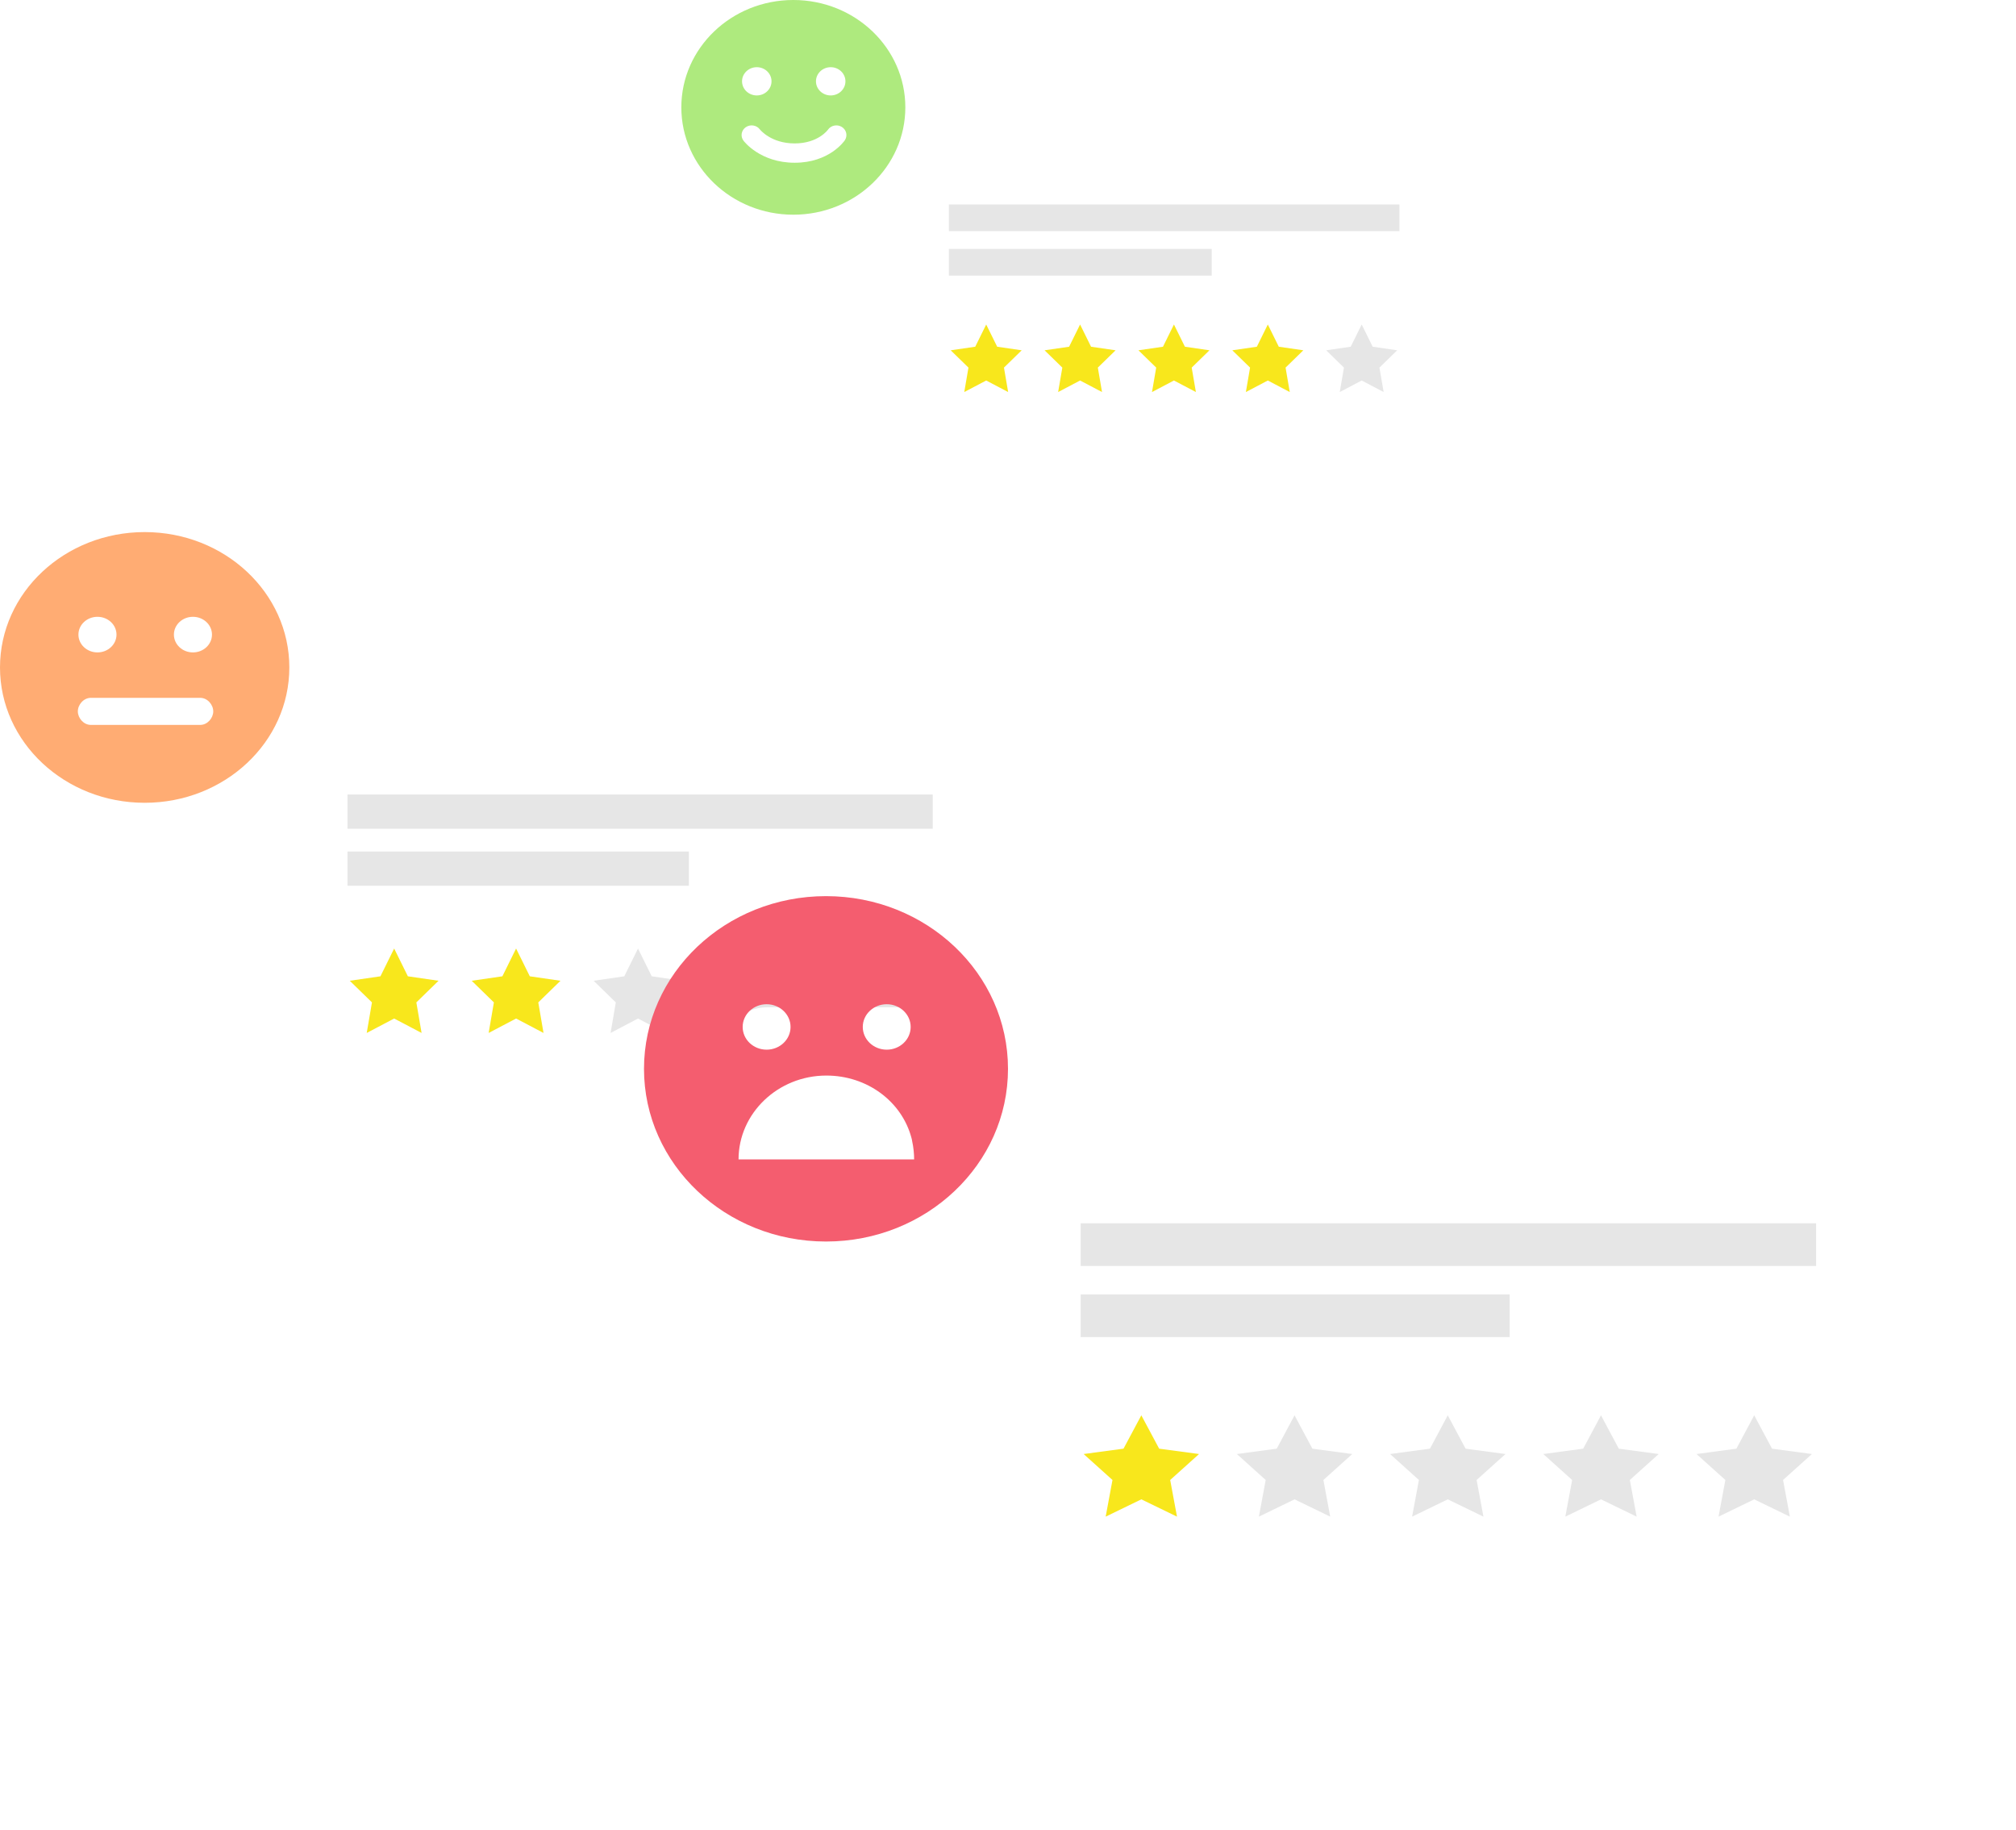 <?xml version="1.0" encoding="UTF-8"?>
<svg width="216px" height="196px" viewBox="0 0 216 196" version="1.1" xmlns="http://www.w3.org/2000/svg" xmlns:xlink="http://www.w3.org/1999/xlink">
    <!-- Generator: Sketch 53 (72520) - https://sketchapp.com -->
    <title>PulseSurveys</title>
    <desc>Created with Sketch.</desc>
    <defs>
        <filter x="-11.3%" y="-17.7%" width="122.6%" height="135.7%" filterUnits="objectBoundingBox" id="filter-1">
            <feOffset dx="0" dy="2" in="SourceAlpha" result="shadowOffsetOuter1"></feOffset>
            <feGaussianBlur stdDeviation="2" in="shadowOffsetOuter1" result="shadowBlurOuter1"></feGaussianBlur>
            <feColorMatrix values="0 0 0 0 0   0 0 0 0 0   0 0 0 0 0  0 0 0 0.1 0" type="matrix" in="shadowBlurOuter1" result="shadowMatrixOuter1"></feColorMatrix>
            <feMerge>
                <feMergeNode in="shadowMatrixOuter1"></feMergeNode>
                <feMergeNode in="SourceGraphic"></feMergeNode>
            </feMerge>
        </filter>
        <filter x="-14.6%" y="-22.6%" width="129.3%" height="145.2%" filterUnits="objectBoundingBox" id="filter-2">
            <feOffset dx="0" dy="2" in="SourceAlpha" result="shadowOffsetOuter1"></feOffset>
            <feGaussianBlur stdDeviation="2" in="shadowOffsetOuter1" result="shadowBlurOuter1"></feGaussianBlur>
            <feColorMatrix values="0 0 0 0 0   0 0 0 0 0   0 0 0 0 0  0 0 0 0.1 0" type="matrix" in="shadowBlurOuter1" result="shadowMatrixOuter1"></feColorMatrix>
            <feMerge>
                <feMergeNode in="shadowMatrixOuter1"></feMergeNode>
                <feMergeNode in="SourceGraphic"></feMergeNode>
            </feMerge>
        </filter>
        <filter x="-9.0%" y="-14.2%" width="117.9%" height="129.0%" filterUnits="objectBoundingBox" id="filter-3">
            <feOffset dx="0" dy="2" in="SourceAlpha" result="shadowOffsetOuter1"></feOffset>
            <feGaussianBlur stdDeviation="2" in="shadowOffsetOuter1" result="shadowBlurOuter1"></feGaussianBlur>
            <feColorMatrix values="0 0 0 0 0   0 0 0 0 0   0 0 0 0 0  0 0 0 0.1 0" type="matrix" in="shadowBlurOuter1" result="shadowMatrixOuter1"></feColorMatrix>
            <feMerge>
                <feMergeNode in="shadowMatrixOuter1"></feMergeNode>
                <feMergeNode in="SourceGraphic"></feMergeNode>
            </feMerge>
        </filter>
    </defs>
    <g id="Website-Desktop" stroke="none" stroke-width="1" fill="none" fill-rule="evenodd">
        <g id="ButterflyWebsiteHome" transform="translate(-578, -1105)">
            <g id="Why-Butterfly" transform="translate(-443, 740)">
                <g id="Pulse-Surveys" transform="translate(1021, 365)">
                    <g id="PulseSurveys">
                        <g id="Illustration/BubbleFull" transform="translate(0, 57)">
                            <g id="Bubble">
                                <g id="Illustration/Bubble3" transform="translate(6.532, 7.944)" fill="#FFFFFF">
                                    <g id="Bubble1" filter="url(#filter-1)">
                                        <rect id="Rectangle" x="0" y="0" width="106" height="56.177" rx="5"></rect>
                                        <polygon id="Triangle" transform="translate(77.922, 61.215) scale(-1, 1) translate(-77.922, -61.215) " points="69.583 67.473 86.262 54.956 73.256 54.956"></polygon>
                                    </g>
                                </g>
                                <g id="Smileys/Neutral" fill="#FFAC73">
                                    <path d="M21.453,20.657 L9.734,20.657 C8.964,20.657 8.34,19.928 8.34,19.207 C8.34,18.486 8.964,17.757 9.734,17.757 L21.453,17.757 C22.223,17.757 22.848,18.486 22.848,19.207 C22.848,19.928 22.223,20.657 21.453,20.657 M10.442,9.076 C11.569,9.076 12.482,9.93 12.482,10.983 C12.482,12.037 11.569,12.891 10.442,12.891 C9.317,12.891 8.403,12.037 8.403,10.983 C8.403,9.93 9.317,9.076 10.442,9.076 M20.672,9.076 C21.799,9.076 22.712,9.93 22.712,10.983 C22.712,12.037 21.799,12.891 20.672,12.891 C19.547,12.891 18.633,12.037 18.633,10.983 C18.633,9.93 19.547,9.076 20.672,9.076 M15.501,0 C6.94,0 0,6.492 0,14.5 C0,22.508 6.94,29 15.501,29 C24.061,29 31,22.508 31,14.5 C31,6.492 24.061,0 15.501,0" id="Neutral"></path>
                                </g>
                                <rect id="Rectangle" fill-opacity="0.1" fill="#000000" x="37.231" y="28.111" width="62.705" height="3.667"></rect>
                                <rect id="Rectangle" fill-opacity="0.1" fill="#000000" x="37.231" y="34.222" width="36.578" height="3.667"></rect>
                                <g id="Illustration/Star" transform="translate(37.231, 44.611)" fill="#F8E71C">
                                    <polygon id="Star" points="5 7.5 2.061 9.045 2.622 5.773 0.245 3.455 3.531 2.977 5 0 6.469 2.977 9.755 3.455 7.378 5.773 7.939 9.045"></polygon>
                                </g>
                                <g id="Illustration/Star" transform="translate(50.295, 44.611)" fill="#F8E71C">
                                    <polygon id="Star" points="5 7.5 2.061 9.045 2.622 5.773 0.245 3.455 3.531 2.977 5 0 6.469 2.977 9.755 3.455 7.378 5.773 7.939 9.045"></polygon>
                                </g>
                                <g id="Illustration/Star" transform="translate(63.358, 44.611)" fill="#000000" fill-opacity="0.1">
                                    <polygon id="Star" points="5 7.5 2.061 9.045 2.622 5.773 0.245 3.455 3.531 2.977 5 0 6.469 2.977 9.755 3.455 7.378 5.773 7.939 9.045"></polygon>
                                </g>
                                <g id="Illustration/Star" transform="translate(76.422, 44.611)" fill="#000000" fill-opacity="0.1">
                                    <polygon id="Star" points="5 7.5 2.061 9.045 2.622 5.773 0.245 3.455 3.531 2.977 5 0 6.469 2.977 9.755 3.455 7.378 5.773 7.939 9.045"></polygon>
                                </g>
                                <g id="Illustration/Star" transform="translate(89.486, 44.611)" fill="#000000" fill-opacity="0.1">
                                    <polygon id="Star" points="5 7.5 2.061 9.045 2.622 5.773 0.245 3.455 3.531 2.977 5 0 6.469 2.977 9.755 3.455 7.378 5.773 7.939 9.045"></polygon>
                                </g>
                            </g>
                        </g>
                        <g id="Illustration/BubbleFull" transform="translate(73, 0)">
                            <g id="Bubble">
                                <g id="Illustration/Bubble3" transform="translate(5.029, 6.19)" fill="#FFFFFF">
                                    <g id="Bubble1" filter="url(#filter-2)">
                                        <rect id="Rectangle" x="0" y="0" width="82" height="43.965" rx="5"></rect>
                                        <polygon id="Triangle" transform="translate(60.28, 47.907) scale(-1, 1) translate(-60.28, -47.907) " points="53.828 52.805 66.731 43.009 56.67 43.009"></polygon>
                                    </g>
                                </g>
                                <g id="Smileys/Happy" fill="#AEEA7E">
                                    <path d="M12,0 C5.373,0 0,5.149 0,11.5 C0,17.851 5.373,23 12,23 C18.627,23 24,17.851 24,11.5 C24,5.149 18.627,0 12,0 L12,0 Z M16.004,7.198 C16.876,7.198 17.583,7.875 17.583,8.711 C17.583,9.547 16.876,10.224 16.004,10.224 C15.132,10.224 14.425,9.547 14.425,8.711 C14.425,7.875 15.132,7.198 16.004,7.198 L16.004,7.198 Z M8.084,7.198 C8.956,7.198 9.663,7.875 9.663,8.711 C9.663,9.547 8.956,10.224 8.084,10.224 C7.212,10.224 6.505,9.547 6.505,8.711 C6.505,7.875 7.212,7.198 8.084,7.198 L8.084,7.198 Z M17.515,15.03 C17.448,15.128 15.847,17.434 12.144,17.434 C8.475,17.434 6.732,15.168 6.659,15.071 C6.311,14.607 6.421,13.961 6.905,13.627 C7.387,13.295 8.057,13.397 8.407,13.855 C8.467,13.931 9.634,15.364 12.144,15.364 C14.645,15.364 15.692,13.919 15.702,13.904 C16.026,13.425 16.695,13.288 17.195,13.598 C17.696,13.909 17.839,14.55 17.515,15.03 L17.515,15.03 Z" id="Happy"></path>
                                </g>
                                <rect id="Rectangle" fill-opacity="0.1" fill="#000000" x="28.665" y="21.905" width="48.277" height="2.857"></rect>
                                <rect id="Rectangle" fill-opacity="0.1" fill="#000000" x="28.665" y="26.667" width="28.162" height="2.857"></rect>
                                <g id="Illustration/Star" transform="translate(28.665, 34.762)" fill="#F8E71C">
                                    <polygon id="Star" points="4 6 1.649 7.236 2.098 4.618 0.196 2.764 2.824 2.382 4 0 5.176 2.382 7.804 2.764 5.902 4.618 6.351 7.236"></polygon>
                                </g>
                                <g id="Illustration/Star" transform="translate(38.723, 34.762)" fill="#F8E71C">
                                    <polygon id="Star" points="4 6 1.649 7.236 2.098 4.618 0.196 2.764 2.824 2.382 4 0 5.176 2.382 7.804 2.764 5.902 4.618 6.351 7.236"></polygon>
                                </g>
                                <g id="Illustration/Star" transform="translate(48.78, 34.762)" fill="#F8E71C">
                                    <polygon id="Star" points="4 6 1.649 7.236 2.098 4.618 0.196 2.764 2.824 2.382 4 0 5.176 2.382 7.804 2.764 5.902 4.618 6.351 7.236"></polygon>
                                </g>
                                <g id="Illustration/Star" transform="translate(58.838, 34.762)" fill="#F8E71C">
                                    <polygon id="Star" points="4 6 1.649 7.236 2.098 4.618 0.196 2.764 2.824 2.382 4 0 5.176 2.382 7.804 2.764 5.902 4.618 6.351 7.236"></polygon>
                                </g>
                                <g id="Illustration/Star" transform="translate(68.896, 34.762)" fill="#000000" fill-opacity="0.1">
                                    <polygon id="Star" points="4 6 1.649 7.236 2.098 4.618 0.196 2.764 2.824 2.382 4 0 5.176 2.382 7.804 2.764 5.902 4.618 6.351 7.236"></polygon>
                                </g>
                            </g>
                        </g>
                        <g id="Illustration/BubbleFull" transform="translate(69, 96)">
                            <g id="Bubble">
                                <g id="Illustration/Bubble3" transform="translate(8.208, 9.905)" fill="#FFFFFF">
                                    <g id="Bubble1" filter="url(#filter-3)">
                                        <rect id="Rectangle" x="0" y="0" width="134" height="70.018" rx="5"></rect>
                                        <polygon id="Triangle" transform="translate(98.506, 76.296) scale(-1, 1) translate(-98.506, -76.296) " points="87.963 84.097 109.048 68.496 92.607 68.496"></polygon>
                                    </g>
                                </g>
                                <g id="Smileys/VeryUnhappy" fill="#F45D6F">
                                    <path d="M10.13,28.205 C10.13,23.272 14.341,19.221 19.537,19.221 C23.922,19.221 27.607,21.998 28.649,25.872 C28.687,25.978 28.714,26.131 28.729,26.24 C28.869,26.858 28.944,27.588 28.944,28.205 L10.13,28.205 Z M13.136,11.579 C14.554,11.579 15.702,12.669 15.702,14.013 C15.702,15.357 14.554,16.448 13.136,16.448 C11.72,16.448 10.571,15.357 10.571,14.013 C10.571,12.669 11.72,11.579 13.136,11.579 L13.136,11.579 Z M26.007,11.579 C27.424,11.579 28.572,12.669 28.572,14.013 C28.572,15.357 27.424,16.448 26.007,16.448 C24.59,16.448 23.441,15.357 23.441,14.013 C23.441,12.669 24.59,11.579 26.007,11.579 L26.007,11.579 Z M19.5,0 C8.731,0 0,8.282 0,18.5 C0,28.717 8.731,37 19.5,37 C30.269,37 39,28.717 39,18.5 C39,8.282 30.269,0 19.5,0 L19.5,0 Z" id="VeryUnhappy"></path>
                                </g>
                                <rect id="Rectangle" fill-opacity="0.1" fill="#000000" x="46.786" y="35.048" width="78.798" height="4.571"></rect>
                                <rect id="Rectangle" fill-opacity="0.1" fill="#000000" x="46.786" y="42.667" width="45.965" height="4.571"></rect>
                                <g id="Illustration/Star" transform="translate(46.786, 55.619)" fill="#F8E71C">
                                    <polygon id="Star" points="6.5 9 2.679 10.854 3.409 6.927 0.318 4.146 4.59 3.573 6.5 0 8.41 3.573 12.682 4.146 9.591 6.927 10.321 10.854"></polygon>
                                </g>
                                <g id="Illustration/Star" transform="translate(63.202, 55.619)" fill="#000000" fill-opacity="0.1">
                                    <polygon id="Star" points="6.5 9 2.679 10.854 3.409 6.927 0.318 4.146 4.59 3.573 6.5 0 8.41 3.573 12.682 4.146 9.591 6.927 10.321 10.854"></polygon>
                                </g>
                                <g id="Illustration/Star" transform="translate(79.618, 55.619)" fill="#000000" fill-opacity="0.1">
                                    <polygon id="Star" points="6.5 9 2.679 10.854 3.409 6.927 0.318 4.146 4.59 3.573 6.5 0 8.41 3.573 12.682 4.146 9.591 6.927 10.321 10.854"></polygon>
                                </g>
                                <g id="Illustration/Star" transform="translate(96.035, 55.619)" fill="#000000" fill-opacity="0.1">
                                    <polygon id="Star" points="6.5 9 2.679 10.854 3.409 6.927 0.318 4.146 4.59 3.573 6.5 0 8.41 3.573 12.682 4.146 9.591 6.927 10.321 10.854"></polygon>
                                </g>
                                <g id="Illustration/Star" transform="translate(112.451, 55.619)" fill="#000000" fill-opacity="0.1">
                                    <polygon id="Star" points="6.5 9 2.679 10.854 3.409 6.927 0.318 4.146 4.59 3.573 6.5 0 8.41 3.573 12.682 4.146 9.591 6.927 10.321 10.854"></polygon>
                                </g>
                            </g>
                        </g>
                    </g>
                </g>
            </g>
        </g>
    </g>
</svg>